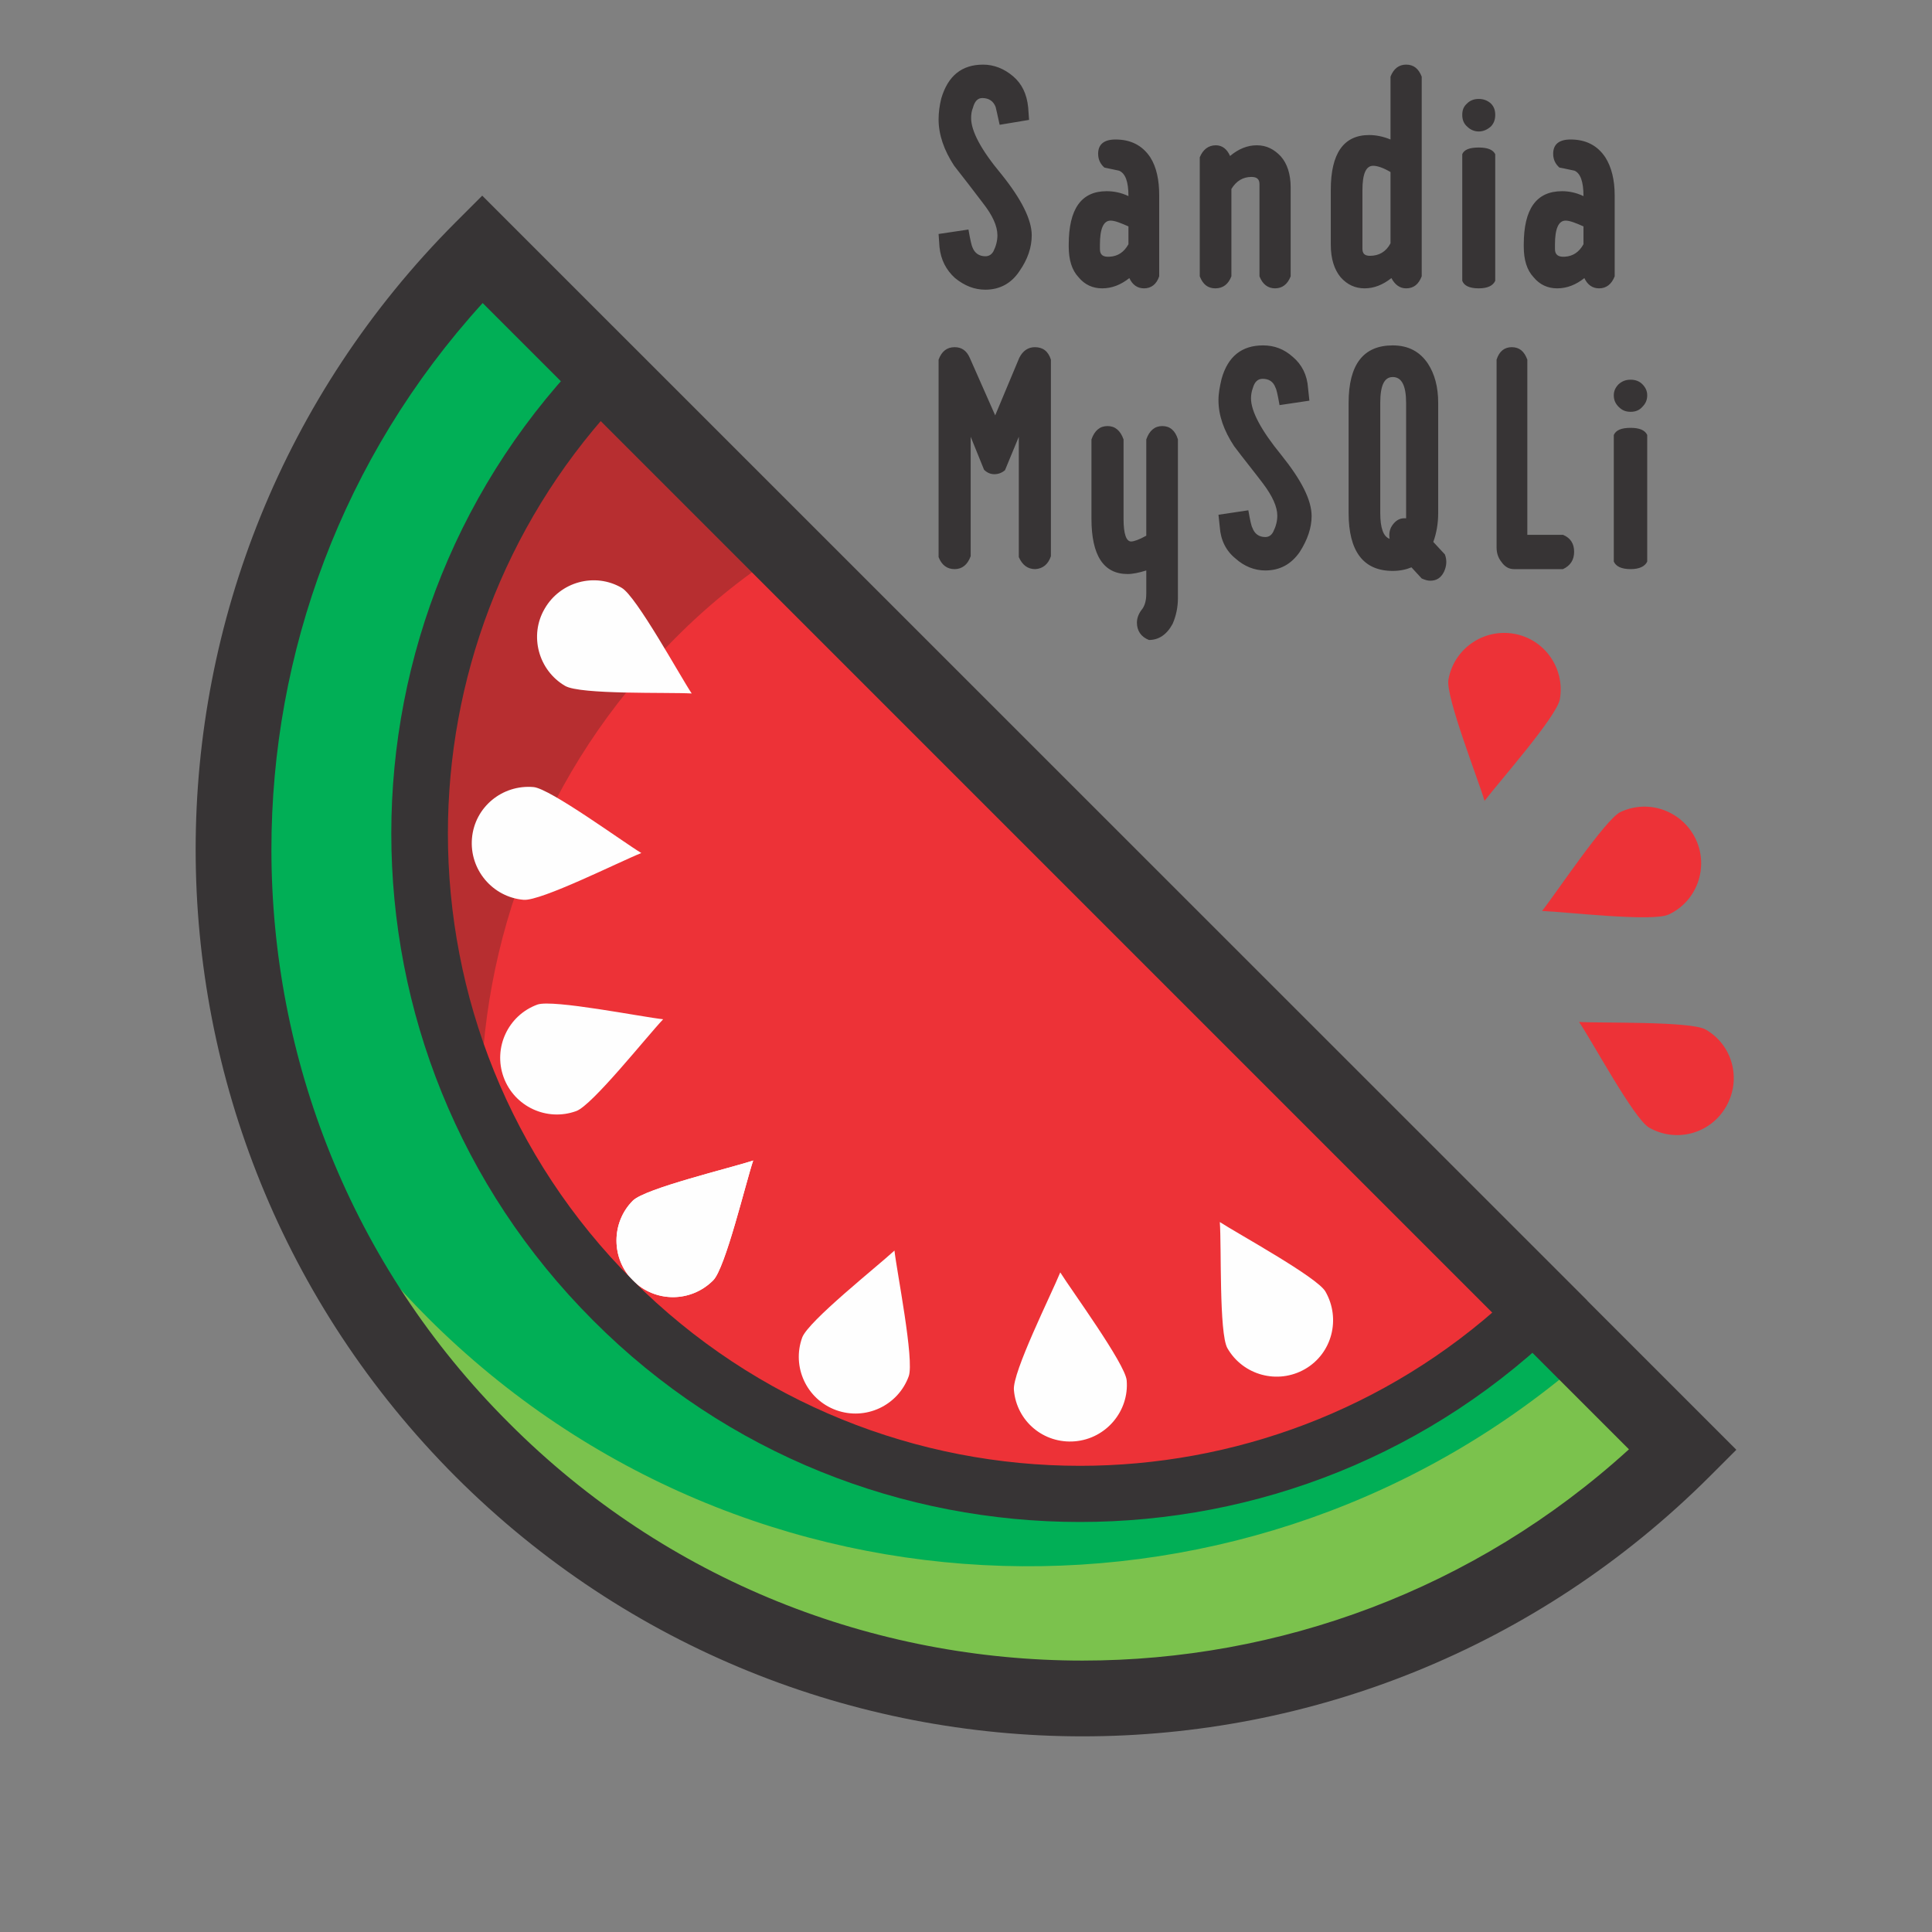 <?xml version="1.0" encoding="UTF-8"?>
<!DOCTYPE svg PUBLIC "-//W3C//DTD SVG 1.1//EN" "http://www.w3.org/Graphics/SVG/1.1/DTD/svg11.dtd">
<!-- Creator: CorelDRAW X6 -->
<svg xmlns="http://www.w3.org/2000/svg" xml:space="preserve" width="43.349mm" height="43.349mm" version="1.1" style="shape-rendering:geometricPrecision; text-rendering:geometricPrecision; image-rendering:optimizeQuality; fill-rule:evenodd; clip-rule:evenodd"
viewBox="0 0 4335 4335"
 xmlns:xlink="http://www.w3.org/1999/xlink">
 <rect x="0" y="0" width="4335" height="4335" fill="#808080" stroke="none"/>
 <defs>
  <style type="text/css">
   <![CDATA[
    .fil6 {fill:none}
    .fil0 {fill:#01AF56}
    .fil1 {fill:#7BC24D}
    .fil3 {fill:#B72E30}
    .fil2 {fill:#ED3237}
    .fil4 {fill:#FEFEFE}
    .fil5 {fill:#373435;fill-rule:nonzero}
   ]]>
  </style>
 </defs>
 <g id="Capa_x0020_1">
  <g id="_746764896">
   <g>
    <path class="fil0" d="M3773 3250c-744,744 -1950,744 -2694,0 -744,-744 -744,-1950 0,-2694l2694 2694z"/>
    <path class="fil1" d="M3779 3256l0 0c-744,744 -1950,744 -2694,0 -222,-222 -378,-486 -468,-766 88,168 202,326 343,467 715,714 1856,742 2604,84l215 215z"/>
   </g>
   <path class="fil2" d="M3827 2310c61,35 81,112 46,173 -35,61 -112,82 -173,47 -34,-20 -127,-193 -157,-237 47,3 251,-2 284,17z"/>
   <path class="fil2" d="M3636 1822c64,-30 139,-2 169,61 30,64 2,140 -61,169 -36,17 -231,-6 -284,-8 29,-36 142,-206 176,-222z"/>
   <path class="fil2" d="M3250 1525c12,-69 78,-115 147,-103 69,12 115,78 103,147 -7,39 -137,186 -169,228 -13,-45 -88,-235 -81,-272z"/>
   <path class="fil2" d="M3471 2918c-579,579 -1517,579 -2096,0 -578,-579 -578,-1517 0,-2095l2096 2095z"/>
   <path class="fil3" d="M1777 1224c-94,58 -183,128 -264,210 -293,292 -437,677 -434,1060 -254,-548 -156,-1219 296,-1671l402 401z"/>
   <path class="fil4" d="M1600 2873c-50,50 -130,50 -180,0 -49,-49 -49,-130 0,-179 28,-28 219,-73 270,-90 -15,44 -63,243 -90,269z"/>
   <path class="fil4" d="M2039 3088c-24,66 -97,100 -163,76 -66,-24 -100,-97 -76,-163 14,-37 168,-159 207,-195 5,46 45,246 32,282z"/>
   <path class="fil4" d="M2528 3097c6,69 -46,131 -116,137 -70,6 -131,-45 -137,-115 -4,-39 84,-215 104,-264 25,40 145,204 149,242z"/>
   <path class="fil4" d="M2974 2898c35,61 15,139 -46,174 -61,35 -139,14 -174,-47 -19,-34 -13,-230 -17,-283 40,26 219,124 237,156z"/>
   <path class="fil4" d="M1420 2694c-49,49 -49,130 0,179 50,50 130,50 180,0 28,-27 73,-219 90,-269 -45,15 -243,63 -270,90z"/>
   <path class="fil4" d="M1206 2254c-66,24 -100,97 -76,163 24,66 97,100 163,76 36,-13 158,-167 195,-206 -47,-5 -247,-45 -282,-33z"/>
   <path class="fil4" d="M1197 1766c-70,-6 -132,45 -138,115 -6,70 46,132 116,138 39,3 214,-85 264,-105 -40,-24 -205,-145 -242,-148z"/>
   <path class="fil4" d="M1395 1319c-60,-35 -138,-14 -173,47 -35,60 -14,138 46,173 34,20 231,14 284,17 -26,-39 -124,-218 -157,-237z"/>
   <path class="fil5" d="M3836 3313c-389,388 -898,583 -1407,583 -509,0 -1019,-195 -1407,-583 -388,-389 -583,-898 -583,-1407 0,-509 195,-1018 583,-1407l60 -60 60 60 2694 2694 60 60 -60 60zm-1407 413c439,0 879,-158 1226,-474l-2572 -2572c-316,347 -474,786 -474,1226 0,466 177,932 533,1287 355,356 821,533 1287,533z"/>
   <path class="fil5" d="M3516 2963c-302,302 -697,452 -1093,452 -395,0 -791,-150 -1092,-452 -302,-302 -453,-697 -453,-1093 0,-395 151,-791 453,-1092l44 -45 45 45 2096 2095 45 45 -45 45zm-1093 326c343,0 687,-124 957,-372l-2004 -2004c-247,271 -371,614 -371,957 0,363 138,726 415,1003 277,277 640,416 1003,416z"/>
  </g>
  <rect class="fil6" width="4335" height="4335"/>
  <path class="fil5" d="M2243 280c-5,-23 -8,-36 -9,-40 -5,-13 -15,-20 -30,-20 -10,0 -17,7 -21,22 -3,7 -4,15 -4,23 0,29 22,71 68,126 45,56 68,102 68,137 0,27 -9,54 -28,81 -18,27 -44,41 -76,41 -25,0 -47,-9 -68,-26 -20,-18 -32,-41 -35,-70l-2 -29 67 -10c4,23 7,36 9,40 5,13 15,20 29,20 8,0 14,-4 18,-11 6,-12 9,-24 9,-36 0,-21 -11,-45 -33,-73 -21,-28 -43,-56 -64,-83 -23,-35 -35,-70 -35,-104 0,-15 2,-31 6,-47 15,-51 46,-76 94,-76 24,0 47,9 67,26 20,17 31,40 34,70l2 28 -66 11zm358 340c-6,18 -18,27 -34,27 -15,0 -26,-8 -33,-23 -19,15 -39,23 -61,23 -21,0 -39,-8 -53,-25 -15,-16 -22,-39 -22,-69l0 -4c0,-80 28,-120 85,-120 16,0 32,3 49,11 0,-33 -7,-51 -21,-57 -11,-2 -22,-5 -33,-7 -9,-8 -14,-18 -14,-31 0,-21 13,-32 39,-32 34,0 60,13 78,40 14,22 20,51 20,85l0 182zm-69 -72l0 -40c-18,-8 -31,-13 -40,-13 -16,0 -24,18 -24,54l0 10c0,13 7,18 22,17 18,-1 32,-10 42,-28zm364 72c-7,18 -19,27 -35,27 -16,0 -28,-9 -35,-27l0 -207c0,-11 -6,-16 -18,-16 -19,0 -34,9 -45,27l0 196c-7,18 -19,27 -36,27 -17,0 -28,-9 -35,-27l0 -267c7,-17 19,-27 36,-27 14,0 25,8 32,24 19,-16 39,-24 60,-24 22,0 39,9 54,25 14,16 22,39 22,70l0 199zm294 0c-7,18 -18,27 -35,27 -14,0 -25,-8 -33,-23 -19,15 -39,23 -60,23 -21,0 -39,-8 -54,-25 -14,-17 -22,-41 -22,-73l0 -123c0,-82 29,-123 86,-123 15,0 31,3 48,10l0 -141c7,-18 19,-27 35,-27 17,0 28,9 35,27l0 448zm-70 -74l0 -160c-17,-10 -30,-14 -39,-14 -16,0 -24,18 -24,55l0 131c0,11 5,16 17,16 20,0 36,-9 46,-28zm235 -288c0,10 -3,19 -10,26 -8,7 -17,11 -27,11 -10,0 -19,-4 -26,-11 -8,-7 -11,-16 -11,-26 0,-11 3,-19 11,-26 7,-7 16,-10 26,-10 10,0 19,3 27,10 7,7 10,15 10,26zm0 372c-5,11 -17,17 -37,17 -21,0 -33,-6 -37,-17l0 -284c4,-10 16,-15 37,-15 20,0 32,5 37,15l0 284zm268 -10c-7,18 -19,27 -35,27 -15,0 -26,-8 -33,-23 -19,15 -39,23 -61,23 -21,0 -39,-8 -53,-25 -15,-16 -22,-39 -22,-69l0 -4c0,-80 28,-120 86,-120 15,0 31,3 48,11 0,-33 -7,-51 -20,-57 -11,-2 -22,-5 -34,-7 -9,-8 -14,-18 -14,-31 0,-21 13,-32 39,-32 34,0 60,13 78,40 14,22 21,51 21,85l0 182zm-70 -72l0 -40c-18,-8 -31,-13 -40,-13 -16,0 -24,18 -24,54l0 10c0,13 8,18 22,17 18,-1 32,-10 42,-28zm-1195 700c-6,18 -18,28 -35,29 -17,0 -29,-9 -37,-27l0 -270 -31 75c-7,6 -15,9 -24,9 -8,0 -16,-3 -23,-10l-30 -74 0 268c-7,19 -19,29 -36,29 -17,0 -29,-9 -36,-27l0 -443c7,-19 19,-28 36,-28 16,0 27,8 34,24l57 129 54 -129c8,-16 20,-24 35,-24 18,0 30,9 36,28l0 441zm220 188c-18,-7 -27,-21 -27,-39 0,-10 4,-20 10,-28 7,-8 11,-20 11,-37l0 -52c-16,5 -30,8 -42,8 -54,0 -81,-42 -81,-124l0 -178c7,-20 19,-30 36,-30 17,0 29,10 36,30l0 178c0,34 6,51 17,51 6,0 18,-4 34,-13l0 -216c7,-20 19,-30 36,-30 17,0 29,10 35,30l0 356c0,20 -4,40 -12,58 -13,24 -31,36 -53,36zm293 -527c-4,-23 -7,-36 -9,-39 -5,-14 -15,-20 -29,-20 -11,0 -18,7 -22,21 -3,8 -4,16 -4,23 0,29 23,72 68,127 45,56 68,101 68,137 0,26 -9,53 -27,81 -19,27 -44,41 -77,41 -24,0 -47,-9 -67,-27 -21,-17 -33,-41 -35,-70l-3 -28 67 -10c4,23 7,36 9,39 5,14 15,21 29,21 8,0 14,-4 18,-12 6,-12 9,-24 9,-36 0,-20 -11,-44 -32,-72 -22,-29 -44,-56 -65,-84 -23,-35 -35,-69 -35,-103 0,-16 3,-31 7,-48 14,-50 45,-75 93,-75 25,0 47,8 67,26 20,17 32,40 34,70l3 28 -67 10zm338 394c-6,0 -12,-2 -19,-5l-23 -25c-12,5 -26,8 -42,8 -66,0 -99,-44 -99,-130l0 -247c0,-86 33,-129 99,-129 35,0 61,14 79,41 15,23 23,52 23,88l0 247c0,24 -4,46 -11,65l26 28c5,13 4,26 -2,39 -7,14 -17,20 -31,20zm-54 -140c0,-4 0,-8 0,-12l0 -247c0,-39 -10,-58 -30,-58 -19,0 -28,19 -28,58l0 247c0,34 7,53 21,58 -2,-12 0,-23 8,-33 8,-10 17,-14 29,-13zm352 114l-110 0c-12,0 -21,-6 -28,-16 -8,-10 -11,-21 -11,-33l0 -421c6,-19 18,-28 34,-28 17,0 28,9 35,28l0 393 80 0c17,7 25,20 25,38 0,18 -8,31 -25,39zm189 -390c0,11 -4,19 -11,26 -7,8 -16,11 -26,11 -11,0 -19,-3 -27,-11 -7,-7 -11,-15 -11,-26 0,-10 4,-18 11,-25 8,-7 16,-10 27,-10 10,0 19,3 26,10 7,7 11,15 11,25zm0 373c-5,11 -18,17 -37,17 -21,0 -33,-6 -38,-17l0 -284c5,-11 17,-16 38,-16 19,0 32,5 37,16l0 284z"/>
 </g>
</svg>
